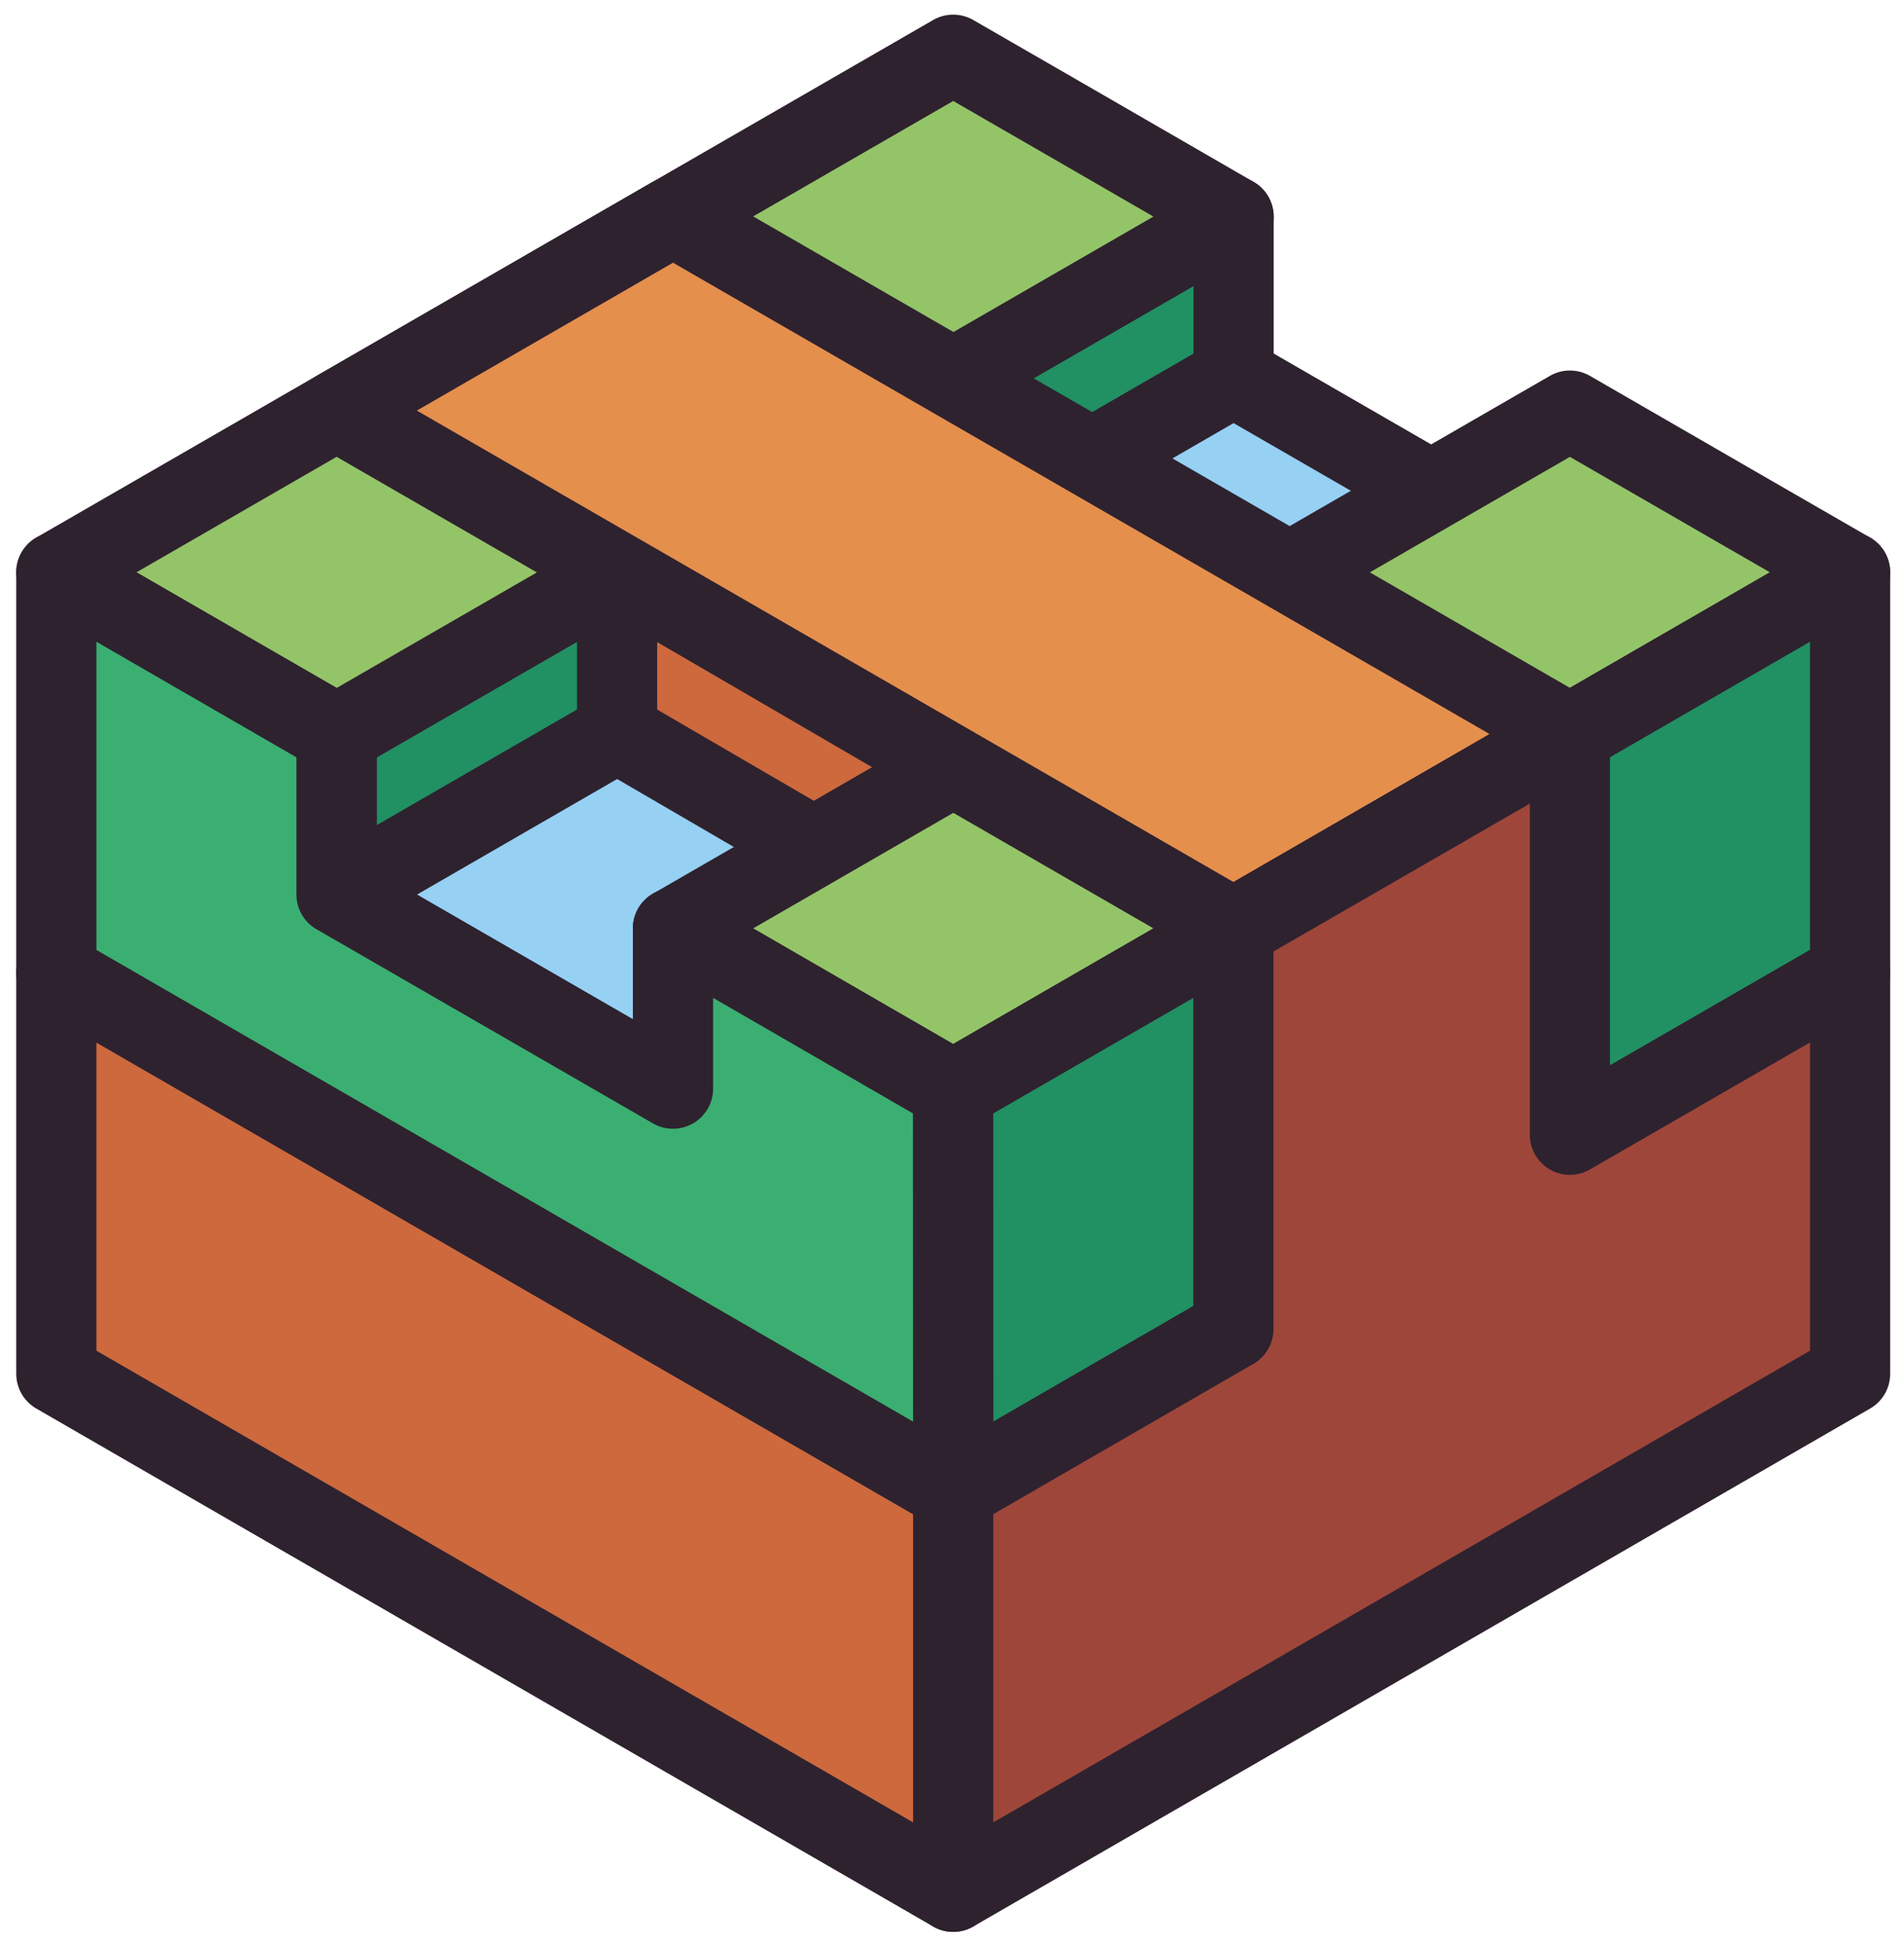 <svg width="95" height="97" viewBox="0 0 95 97" fill="none" xmlns="http://www.w3.org/2000/svg">
<path d="M78.33 28.49L33.57 54.33L16.8 44.64L61.54 18.8L78.33 28.49Z" fill="#96D0F3" stroke="#2E222F" stroke-width="4" stroke-miterlimit="10" stroke-linejoin="round"/>
<path d="M78.33 28.49L33.57 54.33L16.8 44.64L61.54 18.8L78.33 28.49Z" fill="#96D0F3" stroke="#2E222F" stroke-width="4" stroke-miterlimit="10" stroke-linejoin="round"/>
<path d="M16.8 44.64V36.64L61.55 10.81V18.8L16.8 44.64Z" fill="#219063" stroke="#2E222F" stroke-width="4" stroke-miterlimit="10" stroke-linejoin="round"/>
<path d="M33.58 46.33V54.33L40.51 50.33L33.58 46.33Z" fill="#219063" stroke="#2E222F" stroke-width="4" stroke-miterlimit="10" stroke-linejoin="round"/>
<path d="M47.56 38.33V46.33L30.79 36.56V28.56L47.56 38.33Z" fill="#CD693D" stroke="#2E222F" stroke-width="4" stroke-miterlimit="10" stroke-linejoin="round"/>
<path d="M61.55 10.81L16.8 36.64L8.4 31.79L2.81 28.56L47.56 2.73L53.16 5.96L61.55 10.81Z" fill="#94C468" stroke="#2E222F" stroke-width="4" stroke-miterlimit="10" stroke-linejoin="round"/>
<path d="M92.31 28.56L47.56 54.41L41.97 51.18L33.58 46.33L78.33 20.49L86.71 25.33L92.31 28.56Z" fill="#94C468" stroke="#2E222F" stroke-width="4" stroke-miterlimit="10" stroke-linejoin="round"/>
<path d="M61.55 46.33L78.32 36.63L33.58 10.8L16.8 20.49L61.55 46.33Z" fill="#E58F4D" stroke="#2E222F" stroke-width="4" stroke-miterlimit="10" stroke-linejoin="round"/>
<path d="M2.81 48.56V68.56L47.56 94.41V74.41L2.81 48.56Z" fill="#CD693D" stroke="#2E222F" stroke-width="4" stroke-miterlimit="10" stroke-linejoin="round"/>
<path d="M92.31 28.56V48.56L47.56 74.41V54.41L92.31 28.56Z" fill="#219063" stroke="#2E222F" stroke-width="4" stroke-miterlimit="10" stroke-linejoin="round"/>
<path d="M33.58 46.33V54.33L16.79 44.64V36.64L2.81 28.56V48.56L47.56 74.41L47.55 54.41L33.58 46.33Z" fill="#3BAF71" stroke="#2E222F" stroke-width="4" stroke-miterlimit="10" stroke-linejoin="round"/>
<path d="M78.33 56.63V36.64L61.54 46.33V66.33L47.56 74.41V94.41L92.31 68.56V48.56L78.33 56.63Z" fill="#9F463A" stroke="#2E222F" stroke-width="4" stroke-miterlimit="10" stroke-linejoin="round"/>
</svg>
